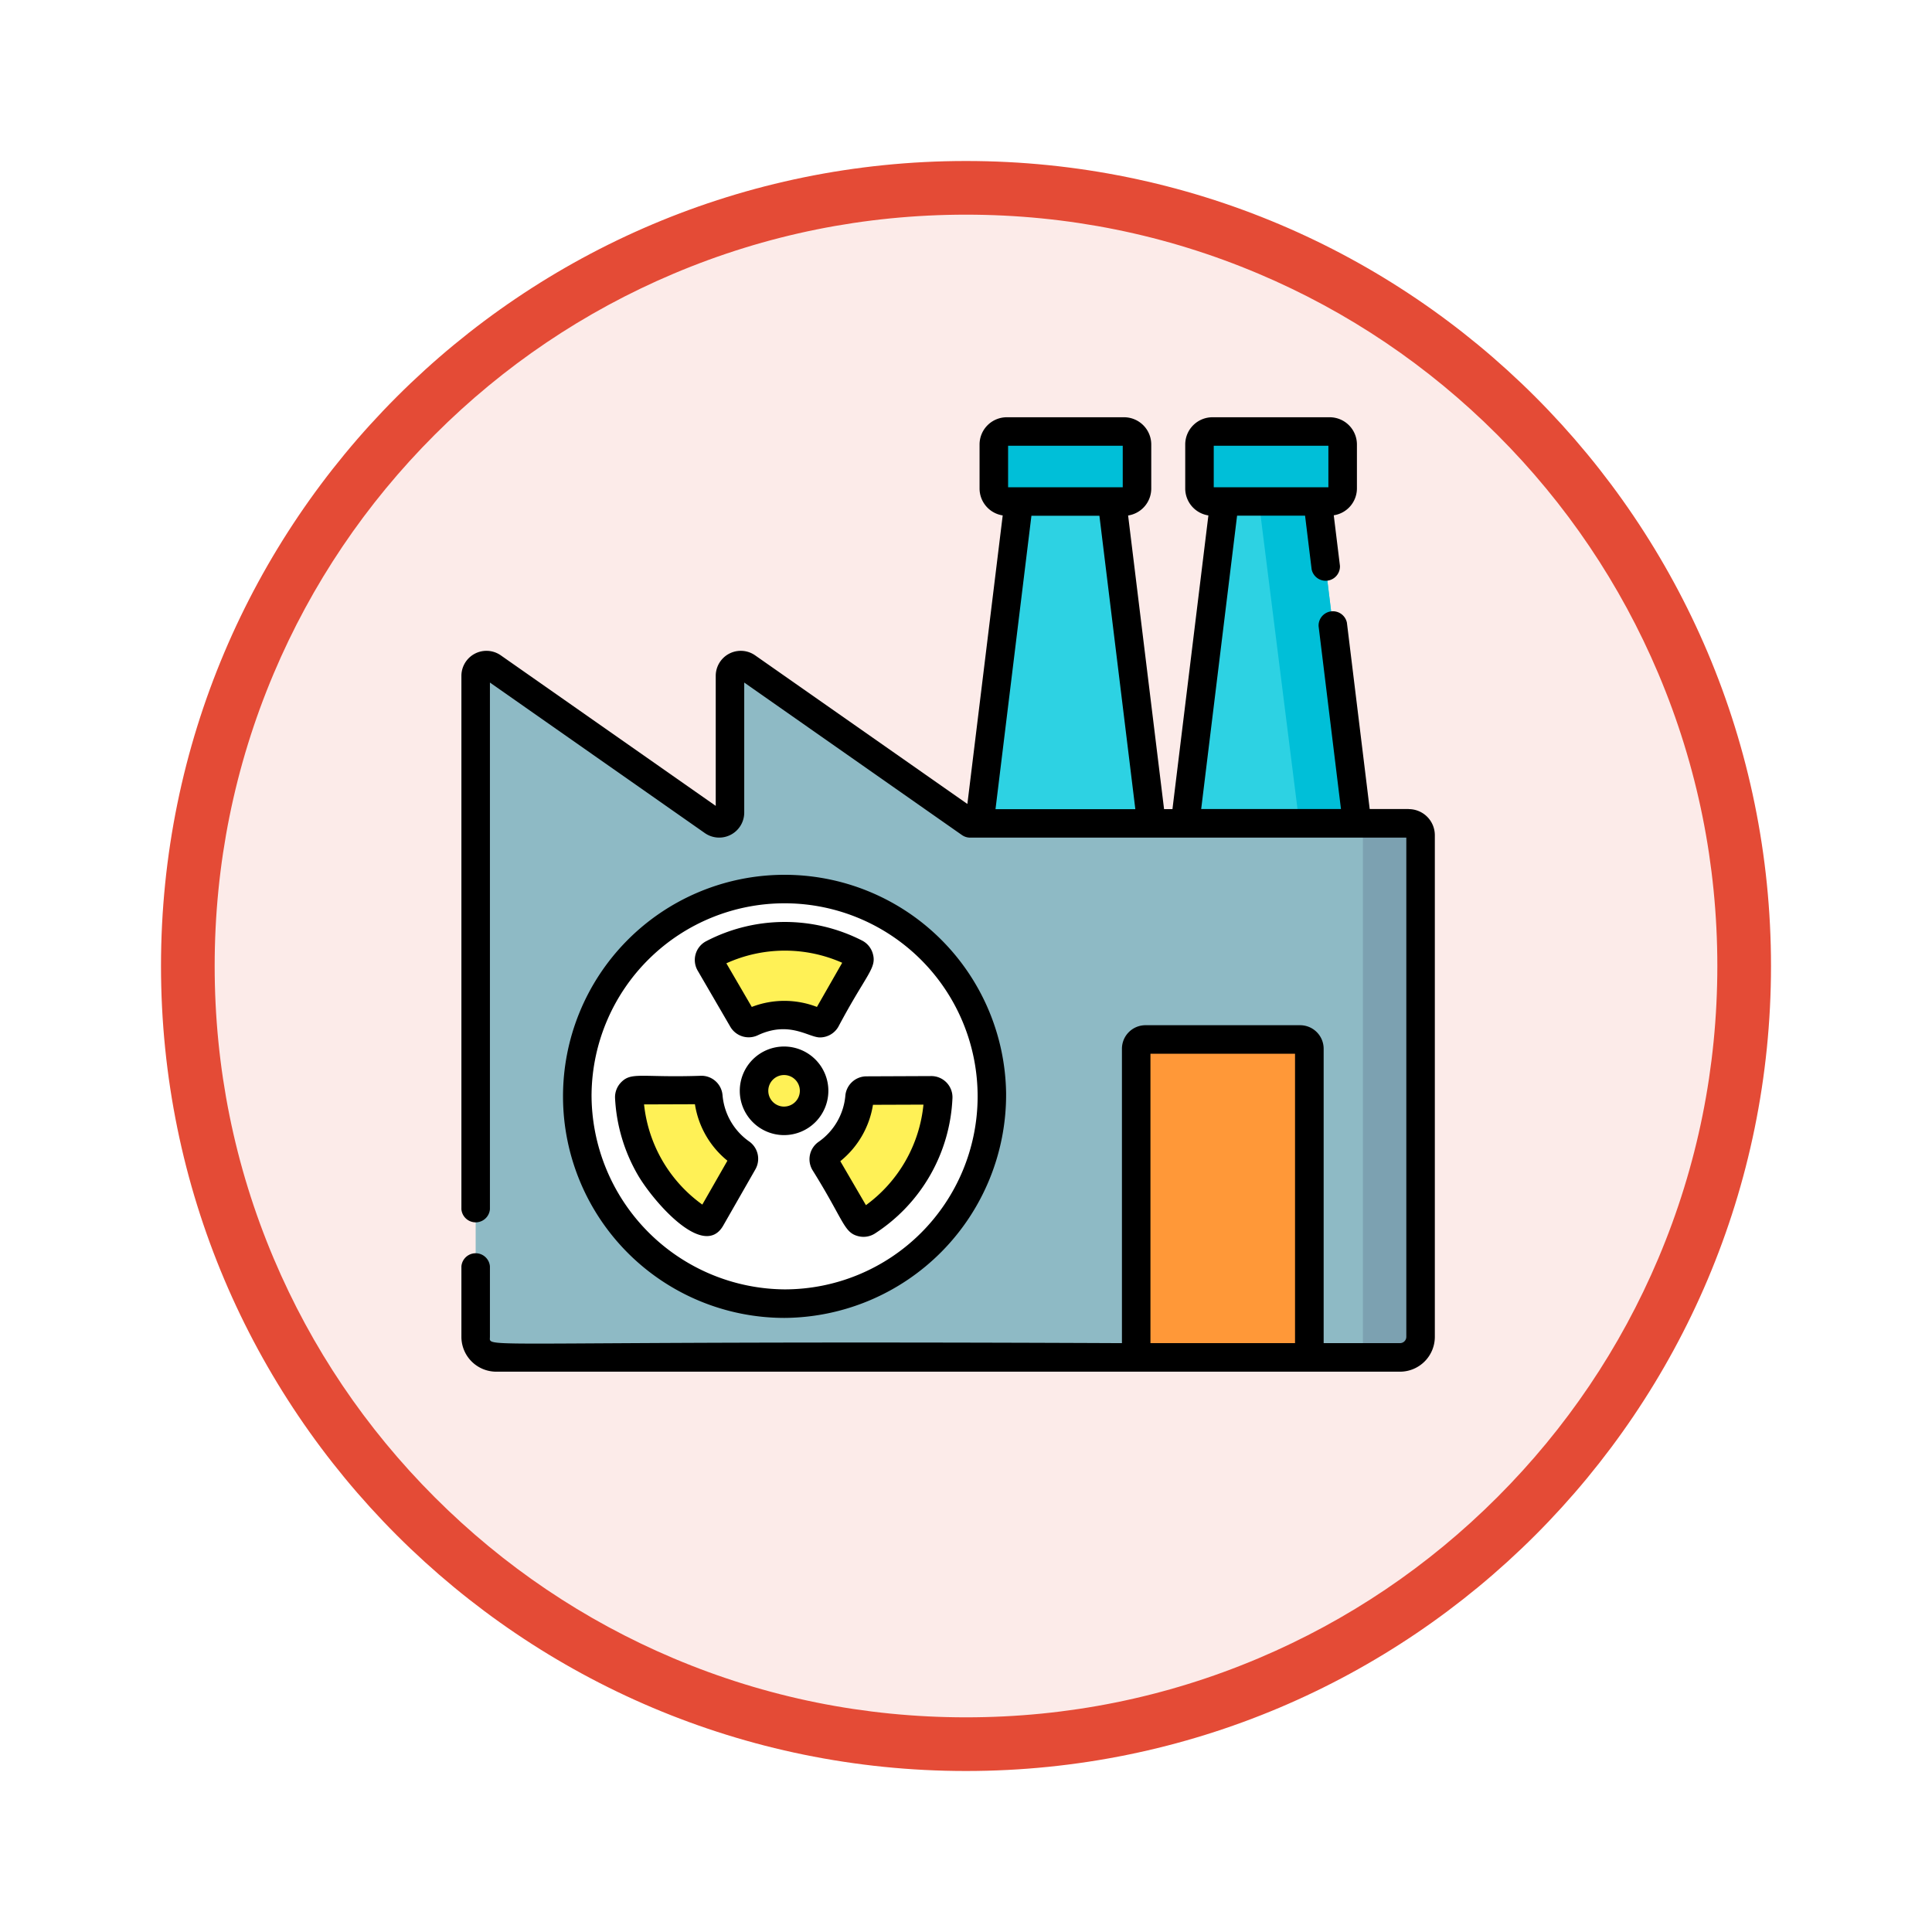 <svg xmlns="http://www.w3.org/2000/svg" xmlns:xlink="http://www.w3.org/1999/xlink" width="108" height="108" viewBox="0 0 108 108">
  <defs>
    <filter id="Trazado_904820" x="0" y="0" width="108" height="108" filterUnits="userSpaceOnUse">
      <feOffset dy="3" input="SourceAlpha"/>
      <feGaussianBlur stdDeviation="3" result="blur"/>
      <feFlood flood-opacity="0.161"/>
      <feComposite operator="in" in2="blur"/>
      <feComposite in="SourceGraphic"/>
    </filter>
  </defs>
  <g id="Grupo_1230878" data-name="Grupo 1230878" transform="translate(-200 -1218.035)">
    <g id="Grupo_1230499" data-name="Grupo 1230499" transform="translate(209 1224.035)">
      <g id="Grupo_1173585" data-name="Grupo 1173585" transform="translate(0 0)">
        <g id="Grupo_1173428" data-name="Grupo 1173428">
          <g id="Grupo_1171958" data-name="Grupo 1171958">
            <g id="Grupo_1167341" data-name="Grupo 1167341">
              <g id="Grupo_1166792" data-name="Grupo 1166792">
                <g transform="matrix(1, 0, 0, 1, -9, -6)" filter="url(#Trazado_904820)">
                  <g id="Trazado_904820-2" data-name="Trazado 904820" transform="translate(9 6)" fill="#fcebe9">
                    <path d="M 45 88.5 C 39.127 88.5 33.43 87.35 28.068 85.082 C 22.889 82.891 18.236 79.755 14.241 75.759 C 10.245 71.764 7.109 67.111 4.918 61.932 C 2.65 56.57 1.5 50.873 1.5 45 C 1.5 39.127 2.65 33.43 4.918 28.068 C 7.109 22.889 10.245 18.236 14.241 14.241 C 18.236 10.245 22.889 7.109 28.068 4.918 C 33.43 2.65 39.127 1.5 45 1.5 C 50.873 1.5 56.57 2.65 61.932 4.918 C 67.111 7.109 71.764 10.245 75.759 14.241 C 79.755 18.236 82.891 22.889 85.082 28.068 C 87.35 33.43 88.5 39.127 88.5 45 C 88.5 50.873 87.35 56.57 85.082 61.932 C 82.891 67.111 79.755 71.764 75.759 75.759 C 71.764 79.755 67.111 82.891 61.932 85.082 C 56.57 87.35 50.873 88.5 45 88.5 Z" stroke="none"/>
                    <path d="M 45 3 C 39.329 3 33.829 4.11 28.653 6.299 C 23.652 8.415 19.16 11.443 15.302 15.302 C 11.443 19.16 8.415 23.652 6.299 28.653 C 4.11 33.829 3 39.329 3 45 C 3 50.671 4.11 56.171 6.299 61.347 C 8.415 66.348 11.443 70.84 15.302 74.698 C 19.16 78.557 23.652 81.585 28.653 83.701 C 33.829 85.89 39.329 87 45 87 C 50.671 87 56.171 85.89 61.347 83.701 C 66.348 81.585 70.84 78.557 74.698 74.698 C 78.557 70.84 81.585 66.348 83.701 61.347 C 85.89 56.171 87 50.671 87 45 C 87 39.329 85.89 33.829 83.701 28.653 C 81.585 23.652 78.557 19.16 74.698 15.302 C 70.84 11.443 66.348 8.415 61.347 6.299 C 56.171 4.11 50.671 3 45 3 M 45 0 C 69.853 0 90 20.147 90 45 C 90 69.853 69.853 90 45 90 C 20.147 90 -7.62939453125e-06 69.853 -7.62939453125e-06 45 C -7.62939453125e-06 20.147 20.147 0 45 0 Z" stroke="none" fill="#e44b36"/>
                  </g>
                </g>
              </g>
            </g>
          </g>
        </g>
      </g>
    </g>
    <g id="radioactive_1839205" transform="translate(225.793 1240.86)">
      <path id="Trazado_1179482" data-name="Trazado 1179482" d="M277.44,44.153H266.574L269.7,18.635a.45.45,0,0,1,.448-.4h3.723a.45.45,0,0,1,.448.4Zm0,0" transform="translate(-238.243 -15.85)" fill="#2dd2e3"/>
      <path id="Trazado_1179483" data-name="Trazado 1179483" d="M385.612,44.239H374.746l3.124-25.518a.45.45,0,0,1,.448-.4h3.723a.45.45,0,0,1,.448.4Zm0,0" transform="translate(-334.918 -15.927)" fill="#2dd2e3"/>
      <path id="Trazado_1179484" data-name="Trazado 1179484" d="M419.414,18.716a.45.45,0,0,0-.448-.4h-2.9l3.26,25.918h3.215Zm0,0" transform="translate(-371.844 -15.923)" fill="#00bfd8"/>
      <path id="Trazado_1179485" data-name="Trazado 1179485" d="M35.141,139.682l-12.479-8.741a.6.6,0,0,0-.946.492v7.647a.6.6,0,0,1-.947.492L8.447,130.942a.6.6,0,0,0-.947.492v36.951a1.149,1.149,0,0,0,1.15,1.15H59.171a1.15,1.15,0,0,0,1.15-1.15V140.345a.663.663,0,0,0-.663-.663Zm0,0" transform="translate(-6.703 -116.48)" fill="#8ebac5"/>
      <path id="Trazado_1179486" data-name="Trazado 1179486" d="M471.158,214.109h-3.224a.663.663,0,0,1,.663.663v29.19h2.074a1.15,1.15,0,0,0,1.15-1.15V214.771a.663.663,0,0,0-.663-.663Zm0,0" transform="translate(-418.202 -190.907)" fill="#7ca1b1"/>
      <path id="Trazado_1179487" data-name="Trazado 1179487" d="M84.13,257.526a11.588,11.588,0,1,0-11.587,11.741A11.665,11.665,0,0,0,84.13,257.526Zm0,0" transform="translate(-54.479 -219.216)" fill="#fff"/>
      <path id="Trazado_1179488" data-name="Trazado 1179488" d="M364.089,327.789h-8.644a.518.518,0,0,0-.518.518V345.56h9.681V328.307A.518.518,0,0,0,364.089,327.789Zm0,0" transform="translate(-317.205 -292.505)" fill="#ff9838"/>
      <path id="Trazado_1179489" data-name="Trazado 1179489" d="M287.322,11.914h-6.555a.724.724,0,0,1-.724-.724V8.724A.724.724,0,0,1,280.767,8h6.555a.724.724,0,0,1,.724.724V11.19A.724.724,0,0,1,287.322,11.914Zm0,0" transform="translate(-250.28 -6.703)" fill="#00bfd8"/>
      <path id="Trazado_1179490" data-name="Trazado 1179490" d="M395.494,11.914h-6.555a.724.724,0,0,1-.724-.724V8.724A.724.724,0,0,1,388.939,8h6.555a.724.724,0,0,1,.724.724V11.19A.724.724,0,0,1,395.494,11.914Zm0,0" transform="translate(-346.956 -6.703)" fill="#00bfd8"/>
      <g id="Grupo_1230877" data-name="Grupo 1230877" transform="translate(9.371 29.414)">
        <path id="Trazado_1179491" data-name="Trazado 1179491" d="M133.17,277.047a4.231,4.231,0,0,1,2.111.562l2.235-3.9a8.687,8.687,0,0,0-8.692.032l2.249,3.863A4.226,4.226,0,0,1,133.17,277.047Zm0,0" transform="translate(-124.504 -272.558)" fill="#fff156"/>
        <path id="Trazado_1179492" data-name="Trazado 1179492" d="M157.279,340.662a1.679,1.679,0,1,1-1.679-1.678A1.679,1.679,0,0,1,157.279,340.662Zm0,0" transform="translate(-146.935 -331.924)" fill="#fff156"/>
        <path id="Trazado_1179493" data-name="Trazado 1179493" d="M92.593,354.371c0-.01,0-.02,0-.031l-4.418.015a8.7,8.7,0,0,0,4.373,7.513l2.182-3.811a4.247,4.247,0,0,1-2.138-3.687Zm0,0" transform="translate(-88.176 -345.648)" fill="#fff156"/>
        <path id="Trazado_1179494" data-name="Trazado 1179494" d="M192.266,353.926c0,.02,0,.041,0,.061a4.246,4.246,0,0,1-2.072,3.649l2.221,3.816h0a8.687,8.687,0,0,0,4.32-7.542Zm0,0" transform="translate(-179.353 -345.264)" fill="#fff156"/>
      </g>
      <path id="Trazado_1179495" data-name="Trazado 1179495" d="M84.13,257.526a11.588,11.588,0,1,0-11.587,11.741A11.665,11.665,0,0,0,84.13,257.526Zm0,0" transform="translate(-54.479 -219.216)" fill="#fff"/>
      <path id="Trazado_1179496" data-name="Trazado 1179496" d="M157.279,340.662a1.679,1.679,0,1,1-1.679-1.678A1.679,1.679,0,0,1,157.279,340.662Zm0,0" transform="translate(-137.563 -302.51)" fill="#fff156"/>
      <path id="Trazado_1179497" data-name="Trazado 1179497" d="M92.341,354.363l-3.652.013a.386.386,0,0,0-.385.4,8.706,8.706,0,0,0,4.018,6.9.386.386,0,0,0,.541-.135l1.8-3.148a.384.384,0,0,0-.112-.507,4.3,4.3,0,0,1-1.827-3.181.383.383,0,0,0-.385-.348Zm0,0" transform="translate(-78.919 -316.255)" fill="#fff156"/>
      <path id="Trazado_1179498" data-name="Trazado 1179498" d="M190.638,358.562l1.838,3.155a.386.386,0,0,0,.542.132,8.705,8.705,0,0,0,3.966-6.933.386.386,0,0,0-.388-.4l-3.628.014a.384.384,0,0,0-.382.35,4.3,4.3,0,0,1-1.84,3.174A.383.383,0,0,0,190.638,358.562Zm0,0" transform="translate(-170.33 -316.391)" fill="#fff156"/>
      <path id="Trazado_1179499" data-name="Trazado 1179499" d="M136.8,278.189l1.813-3.17a.386.386,0,0,0-.157-.535,8.7,8.7,0,0,0-7.987.033.386.386,0,0,0-.153.536l1.827,3.134a.383.383,0,0,0,.494.156,4.3,4.3,0,0,1,3.668.006A.383.383,0,0,0,136.8,278.189Zm0,0" transform="translate(-116.417 -244.013)" fill="#fff156"/>
      <path id="Trazado_1179500" data-name="Trazado 1179500" d="M52.955,22.4H50.774L49.5,11.984a.8.8,0,0,0-1.583.193L49.168,22.4H41.354l2.007-16.4h3.8l.367,3a.8.8,0,0,0,1.583-.194l-.346-2.826a1.523,1.523,0,0,0,1.295-1.5V2.021A1.523,1.523,0,0,0,48.538.5H41.983a1.523,1.523,0,0,0-1.521,1.521V4.487a1.524,1.524,0,0,0,1.295,1.5L39.748,22.405h-.469L37.269,5.991a1.524,1.524,0,0,0,1.294-1.5V2.021A1.523,1.523,0,0,0,37.042.5H30.487a1.523,1.523,0,0,0-1.522,1.521V4.487a1.524,1.524,0,0,0,1.294,1.5l-1.975,16.13L16.417,13.808a1.4,1.4,0,0,0-2.2,1.145v7.271L2.2,13.808A1.4,1.4,0,0,0,0,14.954v29.82a.8.8,0,0,0,1.594,0V15.33L13.61,23.746a1.4,1.4,0,0,0,2.2-1.145V15.33l12.171,8.525a.8.8,0,0,0,.457.144H52.821V51.905a.353.353,0,0,1-.352.352H48.2V35.8a1.317,1.317,0,0,0-1.315-1.315H38.239A1.317,1.317,0,0,0,36.924,35.8V52.258c-36.5-.164-35.33.34-35.33-.352V47.963a.8.8,0,0,0-1.594,0v3.943a1.949,1.949,0,0,0,1.947,1.947H52.468a1.949,1.949,0,0,0,1.947-1.947V23.865a1.461,1.461,0,0,0-1.46-1.46ZM42.056,2.094h6.409v2.32H42.056ZM35.665,6.008l2.008,16.4H29.856l2.008-16.4ZM30.56,2.094h6.409v2.32H30.56Zm7.958,33.987H46.6V52.258H38.518Zm0,0"/>
      <path id="Trazado_1179501" data-name="Trazado 1179501" d="M78.225,250.823a12.385,12.385,0,1,0-12.384,12.538A12.476,12.476,0,0,0,78.225,250.823Zm-23.173,0a10.791,10.791,0,1,1,10.79,10.943A10.88,10.88,0,0,1,55.051,250.823Zm0,0" transform="translate(-47.776 -212.514)"/>
      <path id="Trazado_1179502" data-name="Trazado 1179502" d="M151.374,333.96a2.476,2.476,0,1,0-2.476,2.476A2.478,2.478,0,0,0,151.374,333.96Zm-2.476.882a.882.882,0,1,1,.882-.882A.883.883,0,0,1,148.9,334.841Zm0,0" transform="translate(-130.861 -295.808)"/>
      <path id="Trazado_1179503" data-name="Trazado 1179503" d="M88.3,350.534a3.524,3.524,0,0,1-1.487-2.59,1.185,1.185,0,0,0-1.178-1.081h0c-3.374.117-3.915-.242-4.507.382a1.187,1.187,0,0,0-.323.871,9.519,9.519,0,0,0,1.278,4.3c.823,1.414,3.663,4.754,4.768,2.823l1.8-3.147a1.188,1.188,0,0,0-.35-1.558Zm-2.617,3.53a7.909,7.909,0,0,1-3.257-5.6l2.844-.01a5.062,5.062,0,0,0,1.816,3.157Zm0,0" transform="translate(-72.216 -309.552)"/>
      <path id="Trazado_1179504" data-name="Trazado 1179504" d="M185.1,348.109a3.524,3.524,0,0,1-1.5,2.583,1.185,1.185,0,0,0-.345,1.565c1.788,2.861,1.749,3.511,2.586,3.711a1.185,1.185,0,0,0,.915-.156,9.5,9.5,0,0,0,4.331-7.569,1.184,1.184,0,0,0-1.187-1.23l-3.628.015a1.188,1.188,0,0,0-1.173,1.082Zm4.366.5a7.919,7.919,0,0,1-3.216,5.62l-1.432-2.458a5.061,5.061,0,0,0,1.825-3.152Zm0,0" transform="translate(-163.637 -309.685)"/>
      <path id="Trazado_1179505" data-name="Trazado 1179505" d="M124.749,271.893a1.188,1.188,0,0,0,1.524.475c1.764-.835,2.846.117,3.483.117a1.189,1.189,0,0,0,1.031-.6c1.583-2.981,2.165-3.271,1.92-4.1a1.185,1.185,0,0,0-.592-.714,9.506,9.506,0,0,0-8.721.036,1.184,1.184,0,0,0-.472,1.644ZM131,268.311l-1.412,2.469a5.058,5.058,0,0,0-3.642,0l-1.421-2.439A7.911,7.911,0,0,1,131,268.311Zm0,0" transform="translate(-109.714 -237.317)"/>
    </g>
  </g>
</svg>
